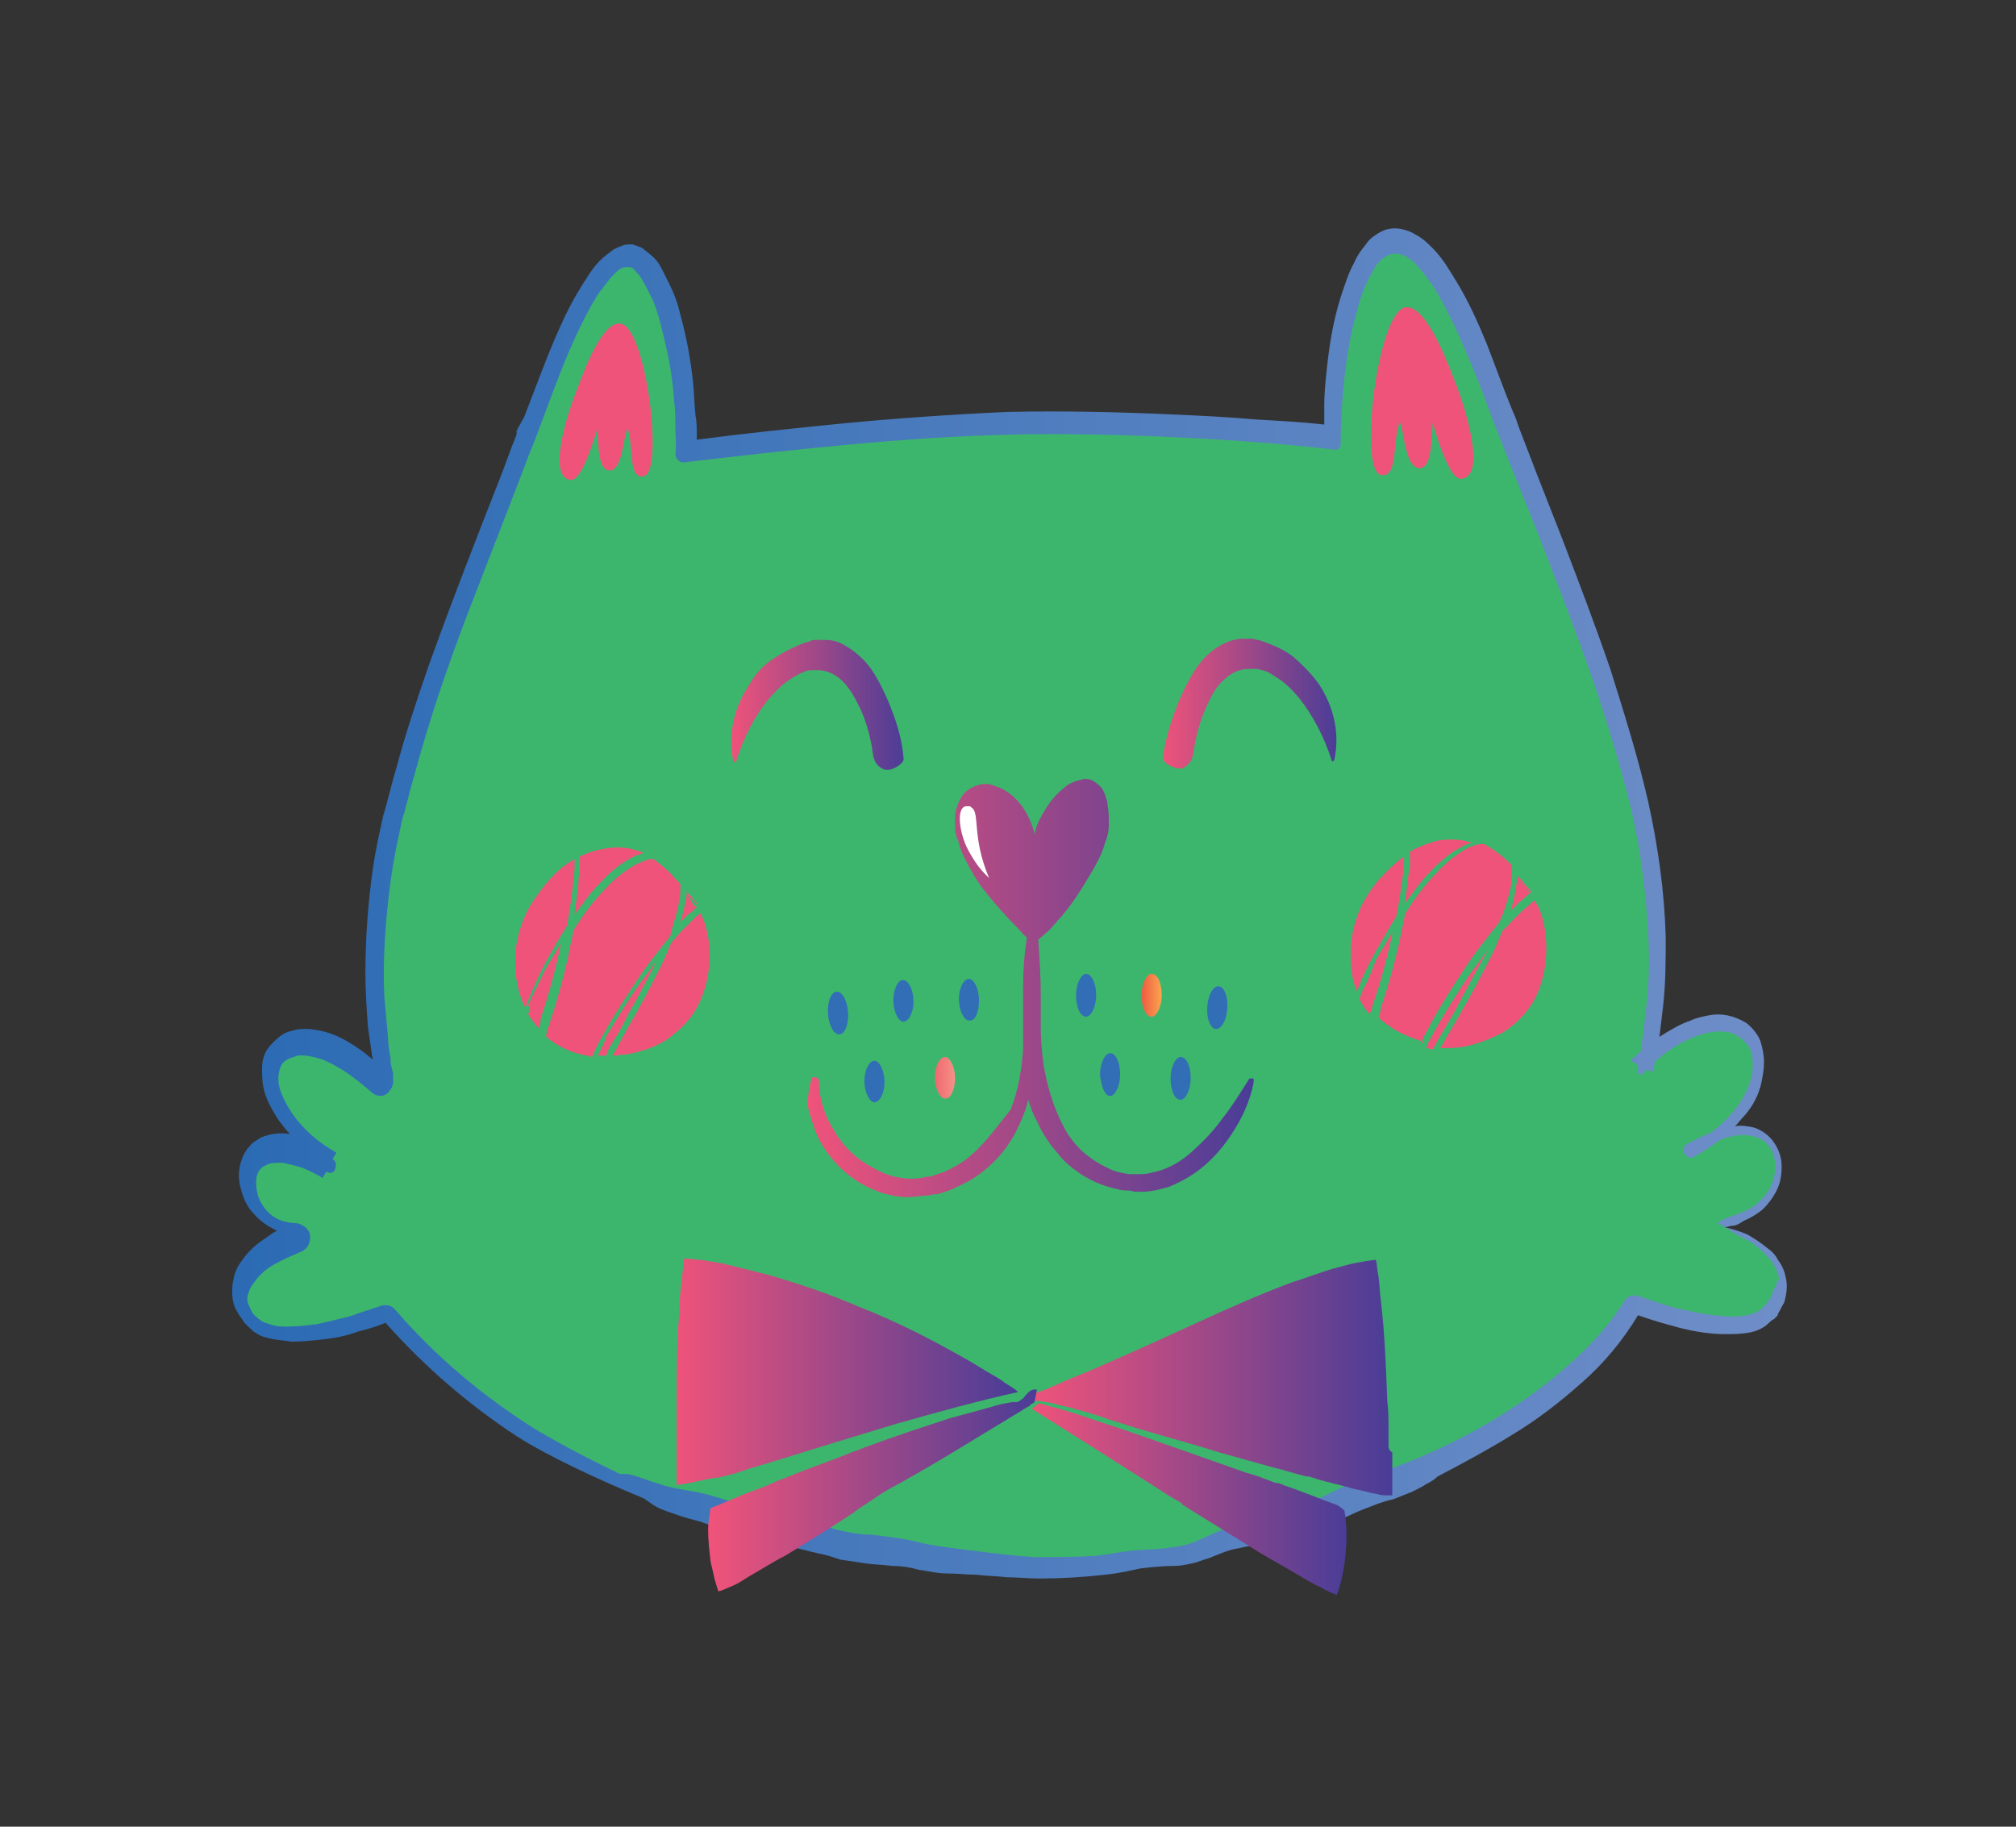 <?xml version="1.0" encoding="utf-8"?>
<!-- Generator: Adobe Illustrator 21.0.0, SVG Export Plug-In . SVG Version: 6.00 Build 0)  -->
<svg version="1.1" id="Layer_1" xmlns="http://www.w3.org/2000/svg" xmlns:xlink="http://www.w3.org/1999/xlink" x="0px" y="0px"
	 viewBox="0 0 160 145" style="enable-background:new 0 0 160 145;" xml:space="preserve">
<rect x="0" y="0" width="160" height="145" fill="#333333" stroke="none"/>
<style type="text/css">
	.st0{fill:#CB5990;}
	.st1{fill:#FFFFFF;}
	.st2{fill:#12B6BF;}
	.st3{fill:url(#SVGID_1_);}
	.st4{fill:#455BA8;}
	.st5{fill:#326EB6;}
	.st6{fill:#DD5968;}
	.st7{fill:#EF537A;}
	.st8{fill:url(#SVGID_2_);}
	.st9{fill:url(#SVGID_3_);}
	.st10{fill:url(#SVGID_4_);}
	.st11{fill:url(#SVGID_5_);}
	.st12{fill:#F16443;}
	.st13{fill:url(#SVGID_6_);}
	.st14{fill:#F68E3F;}
	.st15{fill:url(#SVGID_7_);}
	.st16{fill:url(#SVGID_8_);}
	.st17{fill:url(#SVGID_9_);}
	.st18{fill:url(#SVGID_10_);}
	.st19{fill:url(#SVGID_11_);}
	.st20{fill:url(#SVGID_12_);}
	.st21{fill:url(#SVGID_13_);}
	.st22{fill:url(#SVGID_14_);}
	.st23{fill:url(#SVGID_15_);}
	.st24{fill:url(#SVGID_16_);}
	.st25{fill:url(#SVGID_17_);}
	.st26{fill:#3DB66D;}
	.st27{fill:url(#SVGID_18_);}
	.st28{fill:url(#SVGID_19_);}
	.st29{fill:url(#SVGID_20_);}
	.st30{fill:url(#SVGID_21_);}
	.st31{fill:url(#SVGID_22_);}
	.st32{fill:url(#SVGID_23_);}
	.st33{fill:url(#SVGID_24_);}
	.st34{fill:url(#SVGID_25_);}
	.st35{fill:url(#SVGID_26_);}
	.st36{fill:url(#SVGID_27_);}
	.st37{fill:url(#SVGID_28_);}
	.st38{fill:url(#SVGID_29_);}
	.st39{fill:url(#SVGID_30_);}
	.st40{fill:url(#SVGID_31_);}
	.st41{fill:url(#SVGID_32_);}
	.st42{fill:url(#SVGID_33_);}
	.st43{fill:url(#SVGID_34_);}
	.st44{fill:url(#SVGID_35_);}
	.st45{fill:url(#SVGID_36_);}
	.st46{fill:url(#SVGID_37_);}
	.st47{fill:url(#SVGID_38_);}
	.st48{fill:url(#SVGID_39_);}
	.st49{fill:url(#SVGID_40_);}
	.st50{fill:url(#SVGID_41_);}
	.st51{fill:url(#SVGID_42_);}
	.st52{fill:url(#SVGID_43_);}
	.st53{fill:url(#SVGID_44_);}
	.st54{fill:url(#SVGID_45_);}
	.st55{fill:url(#SVGID_46_);}
	.st56{fill:url(#SVGID_47_);}
	.st57{fill:url(#SVGID_48_);}
	.st58{fill:url(#SVGID_49_);}
	.st59{fill:url(#SVGID_50_);}
	.st60{fill:url(#SVGID_51_);}
	.st61{fill:url(#SVGID_52_);}
	.st62{fill:url(#SVGID_53_);}
	.st63{fill:url(#SVGID_54_);}
	.st64{fill:url(#SVGID_55_);}
	.st65{fill:url(#SVGID_56_);}
	.st66{fill:url(#SVGID_57_);}
	.st67{fill:url(#SVGID_58_);}
	.st68{fill:url(#SVGID_59_);}
	.st69{fill:url(#SVGID_60_);}
	.st70{fill:url(#SVGID_61_);}
	.st71{fill:url(#SVGID_62_);}
	.st72{fill:url(#SVGID_63_);}
	.st73{fill:url(#SVGID_64_);}
	.st74{fill:url(#SVGID_65_);}
	.st75{fill:url(#SVGID_66_);}
	.st76{fill:url(#SVGID_67_);}
	.st77{fill:url(#SVGID_68_);}
	.st78{fill:url(#SVGID_69_);}
	.st79{fill:url(#SVGID_70_);}
	.st80{fill:url(#SVGID_71_);}
	.st81{fill:url(#SVGID_72_);}
	.st82{fill:url(#SVGID_73_);}
	.st83{fill:url(#SVGID_74_);}
	.st84{fill:url(#SVGID_75_);}
	.st85{fill:url(#SVGID_76_);}
	.st86{fill:url(#SVGID_77_);}
	.st87{fill:url(#SVGID_78_);}
	.st88{fill:url(#SVGID_79_);}
	.st89{fill:url(#SVGID_80_);}
	.st90{fill:url(#SVGID_81_);}
	.st91{fill:url(#SVGID_82_);}
	.st92{fill:url(#SVGID_83_);}
	.st93{fill:url(#SVGID_84_);}
	.st94{fill:url(#SVGID_85_);}
	.st95{fill:url(#SVGID_86_);}
	.st96{fill:url(#SVGID_87_);}
	.st97{fill:url(#SVGID_88_);}
	.st98{fill:url(#SVGID_89_);}
	.st99{fill:url(#SVGID_90_);}
	.st100{fill:url(#SVGID_91_);}
	.st101{fill:url(#SVGID_92_);}
	.st102{fill:url(#SVGID_93_);}
	.st103{fill:url(#SVGID_94_);}
	.st104{fill:url(#SVGID_95_);}
	.st105{fill:url(#SVGID_96_);}
	.st106{fill:url(#SVGID_97_);}
	.st107{fill:url(#SVGID_98_);}
	.st108{fill:url(#SVGID_99_);}
	.st109{fill:url(#SVGID_100_);}
	.st110{fill:url(#SVGID_101_);}
	.st111{fill:url(#SVGID_102_);}
	.st112{fill:url(#SVGID_103_);}
	.st113{fill:url(#SVGID_104_);}
	.st114{fill:url(#SVGID_105_);}
	.st115{fill:url(#SVGID_106_);}
	.st116{fill:url(#SVGID_107_);}
	.st117{fill:url(#SVGID_108_);}
	.st118{fill:url(#SVGID_109_);}
	.st119{fill:url(#SVGID_110_);}
	.st120{fill:url(#SVGID_111_);}
	.st121{fill:url(#SVGID_112_);}
	.st122{fill:url(#SVGID_113_);}
	.st123{fill:url(#SVGID_114_);}
	.st124{fill:url(#SVGID_115_);}
	.st125{fill:url(#SVGID_116_);}
	.st126{fill:url(#SVGID_117_);}
	.st127{fill:url(#SVGID_118_);}
	.st128{fill:url(#SVGID_119_);}
	.st129{fill:url(#SVGID_120_);}
	.st130{fill:url(#SVGID_121_);}
	.st131{fill:url(#SVGID_122_);}
	.st132{fill:url(#SVGID_123_);}
	.st133{fill:url(#SVGID_124_);}
	.st134{fill:url(#SVGID_125_);}
	.st135{fill:url(#SVGID_126_);}
	.st136{fill:url(#SVGID_127_);}
	.st137{fill:#184054;}
	.st138{fill:url(#SVGID_128_);}
	.st139{fill:url(#SVGID_129_);}
	.st140{fill:url(#SVGID_130_);}
	.st141{fill:url(#SVGID_131_);}
	.st142{fill:url(#SVGID_132_);}
	.st143{fill:url(#SVGID_133_);}
	.st144{fill:url(#SVGID_134_);}
	.st145{fill:url(#SVGID_135_);}
	.st146{fill:url(#SVGID_136_);}
	.st147{fill:url(#SVGID_137_);}
	.st148{fill:url(#SVGID_138_);}
	.st149{fill:url(#SVGID_139_);}
	.st150{fill:url(#SVGID_140_);}
	.st151{fill:url(#SVGID_141_);}
	.st152{fill:url(#SVGID_142_);}
	.st153{fill:url(#SVGID_143_);}
	.st154{fill:url(#SVGID_144_);}
	.st155{fill:url(#SVGID_145_);}
	.st156{fill:url(#SVGID_146_);}
	.st157{fill:url(#SVGID_147_);}
	.st158{fill:url(#SVGID_148_);}
	.st159{fill:url(#SVGID_149_);}
	.st160{fill:url(#SVGID_150_);}
	.st161{fill:url(#SVGID_151_);}
	.st162{fill:url(#SVGID_152_);}
	.st163{fill:url(#SVGID_153_);}
	.st164{fill:url(#SVGID_154_);}
	.st165{fill:url(#SVGID_155_);}
	.st166{fill:url(#SVGID_156_);}
	.st167{fill:url(#SVGID_157_);}
	.st168{fill:url(#SVGID_158_);}
	.st169{fill:url(#SVGID_159_);}
	.st170{fill:url(#SVGID_160_);}
	.st171{fill:url(#SVGID_161_);}
	.st172{fill:url(#SVGID_162_);}
	.st173{fill:url(#SVGID_163_);}
	.st174{fill:url(#SVGID_164_);}
	.st175{fill:url(#SVGID_165_);}
	.st176{fill:url(#SVGID_166_);}
	.st177{fill:url(#SVGID_167_);}
	.st178{fill:url(#SVGID_168_);}
	.st179{fill:url(#SVGID_169_);}
	.st180{fill:url(#SVGID_170_);}
	.st181{fill:url(#SVGID_171_);}
	.st182{fill:url(#SVGID_172_);}
	.st183{fill:url(#SVGID_173_);}
	.st184{fill:url(#SVGID_174_);}
	.st185{fill:url(#SVGID_175_);}
	.st186{fill:url(#SVGID_176_);}
	.st187{fill:url(#SVGID_177_);}
	.st188{fill:url(#SVGID_178_);}
	.st189{fill:url(#SVGID_179_);}
	.st190{fill:url(#SVGID_180_);}
	.st191{fill:url(#SVGID_181_);}
	.st192{fill:url(#SVGID_182_);}
	.st193{fill:url(#SVGID_183_);}
	.st194{fill:url(#SVGID_184_);}
	.st195{fill:url(#SVGID_185_);}
	.st196{fill:url(#SVGID_186_);}
	.st197{fill:url(#SVGID_187_);}
	.st198{fill:url(#SVGID_188_);}
	.st199{fill:url(#SVGID_189_);}
	.st200{fill:url(#SVGID_190_);}
	.st201{fill:url(#SVGID_191_);}
	.st202{fill:url(#SVGID_192_);}
	.st203{fill:url(#SVGID_193_);}
	.st204{fill:url(#SVGID_194_);}
	.st205{fill:url(#SVGID_195_);}
	.st206{fill:url(#SVGID_196_);}
	.st207{fill:url(#SVGID_197_);}
	.st208{fill:url(#SVGID_198_);}
	.st209{fill:url(#SVGID_199_);}
	.st210{fill:url(#SVGID_200_);}
	.st211{fill:url(#SVGID_201_);}
	.st212{fill:url(#SVGID_202_);}
	.st213{fill:url(#SVGID_203_);}
	.st214{fill:url(#SVGID_204_);}
	.st215{fill:url(#SVGID_205_);}
	.st216{fill:url(#SVGID_206_);}
	.st217{fill:url(#SVGID_207_);}
	.st218{fill:url(#SVGID_208_);}
	.st219{fill:#969697;}
	.st220{fill:url(#SVGID_209_);}
	.st221{fill:url(#SVGID_210_);}
	.st222{fill:url(#SVGID_211_);}
	.st223{fill:url(#SVGID_212_);}
	.st224{fill:url(#SVGID_213_);}
	.st225{fill:url(#SVGID_214_);}
	.st226{fill:url(#SVGID_215_);}
	.st227{fill:url(#SVGID_216_);}
	.st228{fill:url(#SVGID_217_);}
	.st229{fill:url(#SVGID_218_);}
	.st230{fill:url(#SVGID_219_);}
	.st231{fill:url(#SVGID_220_);}
	.st232{fill:url(#SVGID_221_);}
	.st233{fill:url(#SVGID_222_);}
	.st234{fill:url(#SVGID_223_);}
	.st235{fill:url(#SVGID_224_);}
	.st236{fill:url(#SVGID_225_);}
	.st237{fill:url(#SVGID_226_);}
	.st238{fill:url(#SVGID_227_);}
	.st239{fill:url(#SVGID_228_);}
	.st240{fill:url(#SVGID_229_);}
	.st241{fill:url(#SVGID_230_);}
	.st242{fill:url(#SVGID_231_);}
	.st243{fill:url(#SVGID_232_);}
	.st244{fill:url(#SVGID_233_);}
	.st245{fill:url(#SVGID_234_);}
	.st246{fill:url(#SVGID_235_);}
	.st247{fill:url(#SVGID_236_);}
	.st248{fill:url(#SVGID_237_);}
	.st249{fill:url(#SVGID_238_);}
	.st250{fill:url(#SVGID_239_);}
	.st251{fill:url(#SVGID_240_);}
	.st252{fill:url(#SVGID_241_);}
	.st253{fill:url(#SVGID_242_);}
	.st254{fill:url(#SVGID_243_);}
	.st255{fill:url(#SVGID_244_);}
	.st256{fill:url(#SVGID_245_);}
	.st257{fill:url(#SVGID_246_);}
	.st258{fill:url(#SVGID_247_);}
	.st259{fill:url(#SVGID_248_);}
	.st260{fill:url(#SVGID_249_);}
	.st261{fill:url(#SVGID_250_);}
	.st262{fill:url(#SVGID_251_);}
	.st263{fill:url(#SVGID_252_);}
	.st264{fill:url(#SVGID_253_);}
	.st265{fill:url(#SVGID_254_);}
	.st266{fill:url(#SVGID_255_);}
	.st267{fill:url(#SVGID_256_);}
	.st268{fill:url(#SVGID_257_);}
	.st269{fill:url(#SVGID_258_);}
	.st270{fill:url(#SVGID_259_);}
	.st271{fill:url(#SVGID_260_);}
	.st272{fill:url(#SVGID_261_);}
	.st273{fill:url(#SVGID_262_);}
	.st274{fill:url(#SVGID_263_);}
	.st275{fill:url(#SVGID_264_);}
	.st276{fill:url(#SVGID_265_);}
	.st277{fill:url(#SVGID_266_);}
	.st278{fill:url(#SVGID_267_);}
	.st279{fill:#F69474;}
	.st280{fill:#F27350;}
	.st281{fill:url(#SVGID_268_);}
	.st282{fill:url(#SVGID_269_);}
	.st283{fill:url(#SVGID_270_);}
	.st284{fill:url(#SVGID_271_);}
	.st285{fill:url(#SVGID_272_);}
	.st286{fill:url(#SVGID_273_);}
	.st287{fill:url(#SVGID_274_);}
	.st288{fill:url(#SVGID_275_);}
	.st289{fill:url(#SVGID_276_);}
	.st290{fill:url(#SVGID_277_);}
	.st291{fill:url(#SVGID_278_);}
	.st292{fill:url(#SVGID_279_);}
	.st293{fill:url(#SVGID_280_);}
	.st294{fill:url(#SVGID_281_);}
	.st295{fill:url(#SVGID_282_);}
	.st296{fill:url(#SVGID_283_);}
	.st297{fill:url(#SVGID_284_);}
	.st298{fill:url(#SVGID_285_);}
	.st299{fill:url(#SVGID_286_);}
	.st300{fill:url(#SVGID_287_);}
	.st301{fill:url(#SVGID_288_);}
	.st302{fill:url(#SVGID_289_);}
	.st303{fill:url(#SVGID_290_);}
	.st304{fill:url(#SVGID_291_);}
	.st305{fill:url(#SVGID_292_);}
	.st306{fill:url(#SVGID_293_);}
</style>
<g>
	<linearGradient id="SVGID_1_" gradientUnits="userSpaceOnUse" x1="18.206" y1="71.983" x2="141.794" y2="71.983">
		<stop  offset="0" style="stop-color:#2B6BB4"/>
		<stop  offset="1" style="stop-color:#6F8EC8"/>
	</linearGradient>
	<path class="st3" d="M141.7,101.3c-0.1-0.5-0.3-0.9-0.6-1.3c-0.2-0.4-0.5-0.7-0.8-0.9c-0.6-0.5-1.1-0.8-1.6-1.1c0,0,0,0,0,0
		c-0.7-0.3-1.4-0.5-1.9-0.6c0.1,0,0.2,0,0.2,0c0.1,0,0.3-0.1,0.5-0.1c0.3,0,0.6-0.2,0.9-0.4c0.5-0.2,1-0.5,1.5-0.9
		c0.4-0.4,0.8-0.9,1.1-1.5c0.3-0.6,0.4-1.2,0.4-1.9c0-0.7-0.2-1.3-0.6-1.9c-0.4-0.6-1-1-1.6-1.2c-0.5-0.1-1-0.2-1.5-0.1
		c0.3-0.3,0.5-0.6,0.8-0.9c0.6-0.7,1.1-1.6,1.3-2.6c0.1-0.5,0.2-1,0.2-1.6c0-0.5-0.1-1.1-0.3-1.7c-0.2-0.5-0.6-1-1.1-1.4
		c-0.5-0.3-1-0.5-1.5-0.6c-0.5-0.1-1-0.1-1.5,0c-0.5,0.1-1,0.2-1.4,0.4c-0.9,0.3-1.7,0.8-2.5,1.3c0,0,0,0,0,0
		c0.1-0.8,0.2-1.7,0.3-2.5c0.2-1.8,0.2-3.6,0.2-5.4c-0.1-3.6-0.6-7.2-1.4-10.8c-0.8-3.5-1.9-7-3-10.5c-1.2-3.5-2.5-6.9-3.8-10.3
		l-2-5.1l-1-2.6l-0.5-1.3l-0.2-0.6l-0.3-0.7c-0.7-1.7-1.3-3.4-2-5.2c-0.7-1.7-1.5-3.5-2.5-5.1c-0.5-0.8-1-1.7-1.8-2.5
		c-0.4-0.4-0.8-0.8-1.4-1.1c-0.3-0.2-0.6-0.3-1-0.4c-0.4-0.1-0.8-0.1-1.2,0c-0.4,0.1-0.7,0.3-1,0.5c-0.3,0.2-0.5,0.4-0.7,0.7
		c-0.4,0.5-0.7,0.9-0.9,1.4c-0.5,0.9-0.8,1.9-1.1,2.8c-0.6,1.9-0.9,3.8-1.1,5.7c-0.1,1-0.2,1.9-0.2,2.9c0,0.5,0,1,0,1.4v0.1
		c-1.8-0.2-3.6-0.3-5.4-0.4c-2.2-0.2-4.4-0.3-6.6-0.4c-4.4-0.2-8.8-0.3-13.2-0.2c-4.4,0.2-8.7,0.5-12.9,0.9c-4,0.4-7.9,0.8-11.7,1.3
		c0-0.2,0-0.3,0-0.5c0-0.5,0-0.9-0.1-1.4c-0.1-0.9-0.1-1.8-0.2-2.7c-0.2-1.8-0.5-3.5-1-5.3c-0.2-0.9-0.5-1.7-0.9-2.5
		c-0.2-0.4-0.4-0.8-0.6-1.2c-0.2-0.4-0.5-0.8-0.9-1.1c-0.2-0.2-0.4-0.3-0.6-0.5c-0.2-0.1-0.5-0.2-0.8-0.3c-0.3,0-0.6,0-0.8,0.1
		c-0.3,0.1-0.5,0.2-0.7,0.3c-0.4,0.3-0.8,0.6-1.1,0.9c-0.3,0.3-0.6,0.7-0.8,1c-0.8,1.2-1.5,2.4-2.1,3.7c-0.6,1.3-1.1,2.5-1.6,3.8
		c-0.5,1.3-1,2.6-1.5,3.9L41.1,34l-0.1,0.2L41,34.4l0,0.1l-0.4,1l-0.7,1.9c-2,5.1-4,10.2-5.9,15.5c-0.9,2.6-1.8,5.3-2.5,7.9
		c-0.4,1.3-0.7,2.7-1.1,4c-0.3,1.4-0.6,2.7-0.8,4.1c-0.4,2.8-0.6,5.6-0.6,8.4c0,1.4,0.1,2.8,0.2,4.2c0.1,0.7,0.2,1.4,0.3,2.1
		c0,0.2,0.1,0.4,0.1,0.5c-0.3-0.2-0.6-0.5-0.9-0.7c-0.7-0.5-1.5-1-2.3-1.3c-0.8-0.3-1.8-0.5-2.7-0.4c-0.5,0.1-1,0.2-1.4,0.5
		c-0.4,0.3-0.8,0.7-1.1,1.1c-0.3,0.5-0.4,1-0.4,1.5c0,0.5,0,1,0.1,1.5c0.2,1,0.7,1.8,1.2,2.6c0.3,0.4,0.6,0.8,0.9,1.1
		c0,0-0.1,0-0.1,0c-0.7-0.1-1.5,0-2.2,0.3c-0.3,0.2-0.7,0.4-0.9,0.7c-0.3,0.3-0.5,0.7-0.6,1c-0.3,0.8-0.3,1.6-0.1,2.3
		c0.2,0.8,0.5,1.5,1,2c0.5,0.6,1.1,1,1.7,1.3c0.1,0,0.1,0.1,0.2,0.1c-0.3,0.1-0.5,0.3-0.8,0.5c-0.8,0.5-1.5,1.1-2.1,2
		c-0.3,0.4-0.5,0.9-0.6,1.5c-0.1,0.5-0.1,1.1,0,1.6c0.1,0.5,0.4,1,0.7,1.4c0.1,0.1,0.1,0.2,0.2,0.3c0.1,0.1,0.2,0.2,0.3,0.3
		c0.2,0.2,0.4,0.4,0.6,0.5c0.4,0.3,0.9,0.4,1.4,0.5c0.5,0.1,0.9,0.1,1.4,0.2c0.9,0,1.8-0.1,2.7-0.2c0.9-0.1,1.8-0.3,2.6-0.6
		c0.8-0.2,1.5-0.4,2.2-0.7c3.1,3.5,6.6,6.5,10.4,9c2.5,1.6,6.6,3.5,10,4.9c0.1,0,0.1,0.1,0.2,0.1c0.4,0.3,0.8,0.6,1.3,0.8
		c0.5,0.2,1.1,0.4,1.7,0.6c0.6,0.2,1.2,0.3,1.7,0.5c0.6,0.2,1.3,0.4,2,0.7c0.3,0.1,0.8,0.2,1.5,0.4c0.6,0.2,1.4,0.3,2.4,0.6
		c0.5,0.1,1,0.2,1.5,0.3c0.3,0.1,0.5,0.1,0.8,0.2c0.3,0.1,0.5,0.1,0.8,0.2c0.6,0.1,1.2,0.3,1.8,0.5c0.7,0.1,1.4,0.2,2,0.3
		c0.7,0.1,1.4,0.1,2.1,0.2c0.7,0,1.4,0.1,2.1,0.3c0.7,0.1,1.5,0.3,2.3,0.3c0.8,0,1.6,0.1,2.3,0.1c0.8,0.1,1.6,0.1,2.4,0.2
		c0.8,0,1.7,0.1,2.6,0.1c1.7,0,3.4-0.1,5.2-0.3c1-0.1,1.9-0.3,2.8-0.5c0.9-0.1,1.8-0.2,2.7-0.2c0.5,0,0.9-0.1,1.4-0.2
		c0.5-0.1,0.9-0.3,1.3-0.4c0.8-0.3,1.6-0.7,2.4-0.8c0.8-0.2,1.6-0.3,2.5-0.4c0.8-0.2,1.6-0.5,2.4-0.7c0.7-0.3,1.4-0.6,2.1-0.8
		c0.7-0.3,1.4-0.5,2-0.8c0.6-0.3,1.2-0.5,1.7-0.7c0.5-0.2,1.1-0.4,1.6-0.5c0.5-0.2,1-0.4,1.5-0.6c0.4-0.2,0.8-0.4,1.1-0.6
		c0.4-0.2,0.7-0.4,0.9-0.6c2.1-1.1,4.3-2.3,5.9-3.3c2-1.2,3.8-2.6,5.6-4.2c1.7-1.5,3.2-3.3,4.4-5.3c1.1,0.4,2.2,0.7,3.3,1
		c1.2,0.3,2.4,0.5,3.6,0.5c0.6,0,1.2,0,1.8-0.1c0.6-0.1,1.2-0.3,1.7-0.8c0.1-0.1,0.2-0.2,0.4-0.3c0.1-0.1,0.1-0.1,0.2-0.2
		c0.1-0.1,0.1-0.1,0.1-0.2c0.2-0.3,0.3-0.6,0.5-0.9C141.8,102.7,141.9,102,141.7,101.3z"/>
	<path class="st26" d="M140.4,103.2c-0.1,0.1-0.2,0.2-0.2,0.3l-0.1,0.1l-0.1,0.1c0,0-0.1,0.1-0.1,0.1c-0.2,0.2-0.4,0.3-0.6,0.4
		c-0.5,0.2-1.1,0.3-1.7,0.3c-1.2,0-2.5-0.2-3.8-0.5c-0.6-0.1-1.3-0.3-1.9-0.5c-0.3-0.1-0.6-0.2-0.9-0.3c-0.3-0.1-0.6-0.2-0.9-0.3
		c-0.5-0.2-1,0-1.2,0.4l0,0c-1,1.6-2.3,3.1-3.7,4.4c-1.4,1.3-2.9,2.5-4.5,3.6c-2.9,2-6,3.6-9.3,4.9c-0.1,0-0.2,0.1-0.3,0.1
		c-0.4,0.2-0.8,0.3-1.4,0.5c-0.1,0-0.1,0-0.2,0.1c-0.4,0-0.8,0.1-0.9,0.1c-0.6,0-0.8,0.2-0.8,0.5c-0.6,0.2-1.1,0.5-1.6,0.7
		c-0.6,0.3-1.2,0.6-1.9,0.9c-0.7,0.3-1.4,0.6-2.1,0.9c-0.7,0.3-1.4,0.6-2.2,0.8c-0.8,0.2-1.6,0.3-2.5,0.5c-0.9,0.2-1.7,0.7-2.5,1
		c-0.4,0.2-0.8,0.3-1.2,0.4c-0.4,0.1-0.8,0.1-1.3,0.2c-0.9,0.1-1.8,0.1-2.8,0.2c-0.9,0.1-1.8,0.3-2.7,0.4c-1.7,0.1-3.3,0.1-4.9,0.1
		c-1.6-0.1-3.2-0.3-4.8-0.5c-0.8-0.1-1.6-0.2-2.3-0.3c-0.7-0.1-1.4-0.2-2.2-0.4c-0.7-0.2-1.5-0.3-2.2-0.4c-0.7-0.1-1.4-0.2-2-0.2
		c-0.3,0-0.6-0.1-0.9-0.1c-0.3-0.1-0.6-0.1-0.9-0.2c-0.6-0.1-1.1-0.3-1.7-0.5c-0.3-0.1-0.6-0.2-0.8-0.2c-0.1,0-0.3-0.1-0.4-0.1
		l-0.4-0.1c-0.5-0.1-1-0.2-1.4-0.3c-0.9-0.2-1.6-0.4-2.3-0.6c-0.6-0.2-1.1-0.3-1.4-0.4c-0.7-0.2-1.3-0.4-2-0.6
		c-0.7-0.2-1.3-0.3-1.9-0.4c-0.6-0.1-1.1-0.2-1.5-0.3c-0.4-0.1-0.9-0.3-1.3-0.4c-0.8-0.3-1.4-0.5-1.9-0.6c-0.3,0-0.5,0-0.6,0
		c-2.3-1.1-4.6-2.3-6.8-3.6c-4.1-2.6-7.8-5.7-11-9.4c-0.3-0.4-0.8-0.5-1.3-0.3c-0.2,0.1-0.4,0.1-0.6,0.2c-0.2,0.1-0.4,0.1-0.6,0.2
		c-0.4,0.1-0.8,0.3-1.2,0.4c-0.8,0.2-1.6,0.4-2.5,0.6c-0.8,0.1-1.6,0.2-2.4,0.2c-0.4,0-0.8,0-1.1-0.1c-0.3-0.1-0.7-0.2-0.9-0.3
		c-0.1-0.1-0.2-0.2-0.3-0.2c0,0,0-0.1-0.1-0.1c0,0,0-0.1-0.1-0.1c-0.1-0.1-0.1-0.1-0.2-0.2c-0.2-0.3-0.3-0.6-0.4-0.8
		c-0.1-0.3-0.1-0.5,0-0.8c0.1-0.3,0.2-0.6,0.4-0.8c0.4-0.6,0.9-1.1,1.6-1.5c0.7-0.4,1.4-0.7,2.1-1l0,0c0.6-0.2,0.9-0.8,0.8-1.4
		c-0.1-0.5-0.6-0.8-1-0.9c-0.5,0-1-0.1-1.5-0.3c-0.4-0.2-0.8-0.5-1.1-0.9c-0.3-0.4-0.5-0.8-0.6-1.3c-0.1-0.5-0.1-1,0-1.3
		c0.1-0.4,0.4-0.7,0.7-0.8c0.3-0.2,0.8-0.2,1.3-0.2c0.5,0.1,1,0.2,1.6,0.4c0.5,0.2,1.1,0.5,1.6,0.8l0.3-0.5c0,0,0,0,0,0
		c0.3,0.2,0.6,0.1,0.7-0.2c0.1-0.3,0.1-0.6-0.2-0.8c0,0,0,0,0,0l0.3-0.5c-1.4-0.8-2.6-1.8-3.5-3.1c-0.4-0.6-0.8-1.3-1-2
		c-0.2-0.7-0.1-1.3,0.1-1.8c0.1-0.2,0.3-0.4,0.5-0.5c0.2-0.1,0.5-0.2,0.8-0.3c0.6-0.1,1.3,0.1,2,0.3c0.7,0.3,1.4,0.7,2,1.1
		c0.7,0.5,1.3,1,1.9,1.5c0.4,0.4,1.1,0.4,1.4-0.1c0.2-0.2,0.3-0.5,0.3-0.7v0c0,0,0-0.1,0-0.1l0-0.1l0-0.1l0-0.1l0-0.1l0-0.2
		l-0.1-0.4c-0.1-0.3-0.1-0.5-0.1-0.8c-0.1-0.5-0.2-1.1-0.2-1.6c-0.1-1.1-0.2-2.2-0.3-3.3c-0.1-2.2,0-4.4,0.2-6.5
		c0.2-2.2,0.5-4.3,1-6.5c0.1-0.5,0.2-1.1,0.4-1.6c0.1-0.5,0.3-1.1,0.4-1.6c0.3-1.1,0.6-2.1,0.9-3.2c1.2-4.2,2.7-8.4,4.3-12.5
		l2.4-6.2l1.2-3.1l0.6-1.6l0.6-1.5c0.5-1.3,1-2.7,1.5-4c0.5-1.3,1-2.6,1.6-3.9c0.6-1.3,1.2-2.5,1.9-3.6c0.4-0.5,0.8-1.1,1.2-1.5
		c0.2-0.2,0.4-0.4,0.6-0.5c0.2-0.1,0.4-0.1,0.6-0.1c0.2,0,0.4,0.1,0.5,0.3c0.2,0.2,0.4,0.4,0.5,0.6c0.3,0.5,0.6,1.1,0.9,1.7
		c0.5,1.2,0.8,2.6,1.1,3.9c0.3,1.3,0.5,2.7,0.6,4.1c0.1,0.7,0.1,1.4,0.1,2.1c0,0.7,0.1,1.4,0,2.1v0c0,0.4,0.3,0.7,0.6,0.7
		c0,0,0.1,0,0.1,0c4.3-0.5,8.6-1,13-1.4c4.3-0.4,8.6-0.7,12.9-0.8c4.3-0.1,8.6,0,12.9,0.2c4.3,0.2,8.6,0.5,12.9,1
		c0.2,0,0.3-0.1,0.4-0.3c0,0,0,0,0,0c0-1.8,0.1-3.6,0.3-5.4c0.2-1.8,0.5-3.6,1-5.3c0.2-0.9,0.5-1.7,0.9-2.5c0.2-0.4,0.4-0.8,0.6-1.1
		c0.2-0.3,0.5-0.6,0.9-0.8c0.3-0.2,0.7-0.2,1.1-0.1c0.4,0.1,0.7,0.4,1,0.6c0.6,0.6,1.1,1.3,1.6,2c0.9,1.5,1.7,3.1,2.4,4.8
		c0.7,1.6,1.4,3.3,2,5l0.5,1.3l0.5,1.3l1,2.5l2,5c1.3,3.4,2.6,6.7,3.8,10.1c1.2,3.4,2.3,6.9,3.2,10.4c0.9,3.5,1.4,7.1,1.6,10.8
		c0.1,1.8,0.1,3.7-0.1,5.5c-0.1,0.9-0.2,1.8-0.3,2.7c-0.1,0.4-0.1,0.9-0.2,1.3c-0.3,0.2-0.5,0.4-0.8,0.7l0.6,0.3l0,0.2l0,0.2l0,0.1
		l0,0c0,0,0,0,0,0.1c0,0.1,0.1,0.2,0.2,0.2c0.1,0,0.1,0,0.1,0l0,0c0.1-0.1,0.3-0.3,0.4-0.4l0.5,0.2c0,0.1,0,0.1,0,0.1l0-0.1l0-0.2
		l0.1-0.3c0-0.1,0-0.2,0.1-0.4c0.3-0.2,0.6-0.5,0.9-0.7c0.7-0.5,1.4-0.9,2.2-1.2c0.8-0.3,1.6-0.5,2.4-0.4c0.4,0,0.8,0.2,1.1,0.4
		c0.3,0.2,0.6,0.5,0.8,0.8c0.2,0.3,0.3,0.8,0.3,1.2c0,0.4,0,0.8-0.1,1.2c-0.2,0.8-0.6,1.6-1.1,2.3c-0.6,0.8-1.3,1.5-2.1,2.1
		c-0.1,0-0.2,0.1-0.2,0.1c-0.6,0.2-1.1,0.5-1.7,0.8c-0.3,0.2-0.4,0.5-0.2,0.8c0.2,0.3,0.5,0.4,0.8,0.2l0,0c0.7-0.4,1.3-0.8,2-1.3
		c0.2-0.1,0.3-0.1,0.5-0.2c0.4-0.1,0.9-0.2,1.4-0.2c0.4,0,0.9,0.1,1.3,0.3c0.4,0.2,0.7,0.5,0.9,0.9c0.2,0.4,0.3,0.9,0.3,1.3
		c0,0.9-0.4,1.9-1,2.5c-0.6,0.7-1.3,1-1.8,1.2c-0.5,0.2-0.9,0.3-1.1,0.4c-0.2,0.1-0.9,0.4-0.6,0.5c0,0,0.1,0,0.2,0
		c0.1,0.1,0.2,0.2,0.3,0.2c0.1,0.1,0.3,0.2,0.6,0.4c0.3,0.2,0.7,0.4,1.3,0.7c0.5,0.3,1.1,0.8,1.7,1.5c0.4,0.5,0.6,1,0.7,1.5
		C140.8,102.2,140.7,102.7,140.4,103.2z"/>
	<path class="st5" d="M69.4,84.2c-0.4,0-0.8,0.7-0.8,1.6c0,0.9,0.4,1.7,0.8,1.7c0.4,0,0.8-0.7,0.8-1.6C70.2,85,69.8,84.2,69.4,84.2z
		"/>
	
		<ellipse transform="matrix(0.998 -6.510675e-02 6.510675e-02 0.998 -5.093 4.502)" class="st5" cx="66.5" cy="80.4" rx="0.8" ry="1.7"/>
	<path class="st5" d="M70.9,79.4c0,0.9,0.4,1.7,0.8,1.7c0.4,0,0.8-0.7,0.8-1.6c0-0.9-0.4-1.7-0.8-1.7C71.3,77.7,70.9,78.5,70.9,79.4
		z"/>
	<path class="st5" d="M77.7,79.4c0-0.9-0.4-1.7-0.8-1.7c-0.4,0-0.8,0.7-0.8,1.6c0,0.9,0.4,1.7,0.8,1.7
		C77.4,81.1,77.7,80.3,77.7,79.4z"/>
	<linearGradient id="SVGID_2_" gradientUnits="userSpaceOnUse" x1="74.187" y1="85.584" x2="75.754" y2="85.584">
		<stop  offset="0" style="stop-color:#F16870"/>
		<stop  offset="1" style="stop-color:#F49086"/>
	</linearGradient>
	<path class="st8" d="M75.8,85.6c0-0.9-0.4-1.7-0.8-1.7c-0.4,0-0.8,0.7-0.8,1.6c0,0.9,0.4,1.7,0.8,1.7
		C75.4,87.3,75.8,86.5,75.8,85.6z"/>
	<path class="st5" d="M94.5,85.6c0-0.9-0.3-1.7-0.8-1.7c-0.4,0-0.8,0.8-0.8,1.7c0,0.9,0.3,1.7,0.8,1.7
		C94.1,87.3,94.5,86.5,94.5,85.6z"/>
	
		<ellipse transform="matrix(6.351575e-02 -0.998 0.998 6.351575e-02 10.634 171.31)" class="st5" cx="96.6" cy="80" rx="1.7" ry="0.8"/>
	<linearGradient id="SVGID_3_" gradientUnits="userSpaceOnUse" x1="90.617" y1="78.986" x2="92.184" y2="78.986">
		<stop  offset="0" style="stop-color:#F05B42"/>
		<stop  offset="1" style="stop-color:#F9A54F"/>
	</linearGradient>
	<path class="st9" d="M92.2,79c0-0.9-0.3-1.7-0.8-1.7c-0.4,0-0.8,0.8-0.8,1.7c0,0.9,0.3,1.7,0.8,1.7C91.8,80.7,92.2,79.9,92.2,79z"
		/>
	<path class="st5" d="M86.2,77.3c-0.4,0-0.8,0.8-0.8,1.7c0,0.9,0.3,1.7,0.8,1.7c0.4,0,0.8-0.8,0.8-1.7C87,78,86.6,77.3,86.2,77.3z"
		/>
	<path class="st5" d="M88.1,87c0.4,0,0.8-0.8,0.8-1.7c0-0.9-0.3-1.7-0.8-1.7c-0.4,0-0.8,0.8-0.8,1.7C87.4,86.3,87.7,87,88.1,87z"/>
	<path class="st7" d="M115.4,30.1c-0.8-2.1-2.4-6-3.9-5.7c-2.2,0.5-3.7,13-1.9,13.3c1.4,0.3,0.9-2.9,1.5-4.2
		c0.3,0.6,0.4,3.2,1.3,3.6c1.3,0.5,1.2-2.4,1.3-3.5c0-0.2,1.2,4.6,2.3,4.4C118,37.8,116.3,32.3,115.4,30.1z"/>
	<path class="st7" d="M49.3,25.7c-1.4-0.3-2.8,3.3-3.5,5.2c-0.8,2-2.4,7-0.5,7.2c1,0.1,2.1-4.2,2.1-4c0.1,1,0,3.6,1.2,3.2
		c0.8-0.3,0.9-2.7,1.2-3.3c0.5,1.2,0,4.1,1.3,3.8C52.7,37.5,51.3,26.1,49.3,25.7z"/>
	<linearGradient id="SVGID_4_" gradientUnits="userSpaceOnUse" x1="58.01" y1="55.888" x2="71.869" y2="55.888">
		<stop  offset="0" style="stop-color:#EF537A"/>
		<stop  offset="1" style="stop-color:#4A3D97"/>
	</linearGradient>
	<path class="st10" d="M70.9,56.7c-0.4-1.1-0.9-2.2-1.5-3.2c-0.6-1-1.5-1.8-2.4-2.3c-0.5-0.3-1-0.4-1.5-0.4c-0.3,0-0.5,0-0.8,0
		c-0.1,0-0.3,0-0.4,0.1c-0.1,0-0.2,0.1-0.4,0.1c-0.8,0.3-1.6,0.7-2.4,1.2c-0.8,0.5-1.5,1.2-2,2.1c-1.1,1.6-1.8,3.8-1.3,6.1
		c0,0.1,0.2,0.1,0.2,0.1c0.6-1.9,1.5-3.7,2.6-5c0.6-0.7,1.2-1.3,1.9-1.7c0.3-0.2,0.7-0.4,1-0.5c0.2-0.1,0.4-0.1,0.5-0.1l0.1,0l0.1,0
		c0.1,0,0.2,0,0.3,0c0.7,0,1.4,0.3,2,0.9c0.6,0.6,1,1.4,1.4,2.2c0.4,0.9,0.7,1.9,0.9,3c0.1,0.7,0.1,1.3,0.8,1.7
		c0.3,0.2,0.8,0.1,1.1-0.1c0.4-0.2,0.7-0.5,0.6-0.8C71.6,58.9,71.3,57.8,70.9,56.7z"/>
	<linearGradient id="SVGID_5_" gradientUnits="userSpaceOnUse" x1="92.26" y1="55.888" x2="106.119" y2="55.888">
		<stop  offset="0" style="stop-color:#EF537A"/>
		<stop  offset="1" style="stop-color:#4A3D97"/>
	</linearGradient>
	<path class="st11" d="M99.6,53.1l0.1,0c0.2,0,0.4,0.1,0.5,0.1c0.4,0.1,0.7,0.3,1,0.5c0.7,0.4,1.3,1,1.9,1.7c1.1,1.4,2,3.1,2.6,5
		c0,0.1,0.2,0,0.2-0.1c0.5-2.3-0.2-4.5-1.3-6.1c-0.6-0.8-1.3-1.5-2-2.1c-0.8-0.6-1.6-0.9-2.4-1.2c-0.1,0-0.2-0.1-0.4-0.1
		c-0.1,0-0.3-0.1-0.4-0.1c-0.3,0-0.5,0-0.8,0c-0.5,0-1.1,0.2-1.5,0.4c-1,0.5-1.8,1.3-2.4,2.3c-0.6,1-1.1,2.1-1.5,3.2
		s-0.7,2.2-0.9,3.4c-0.1,0.3,0.2,0.6,0.6,0.8c0.4,0.2,0.9,0.3,1.1,0.1c0.7-0.4,0.7-1.1,0.8-1.7c0.2-1.1,0.5-2.1,0.9-3
		c0.4-0.9,0.8-1.7,1.4-2.2c0.6-0.6,1.3-0.9,2-0.9c0.1,0,0.2,0,0.3,0L99.6,53.1z"/>
	<g>
		<path class="st7" d="M53.9,71.5c0.1-0.3,0.1-0.7,0.1-1c0,0,0,0,0,0c0-0.1,0-0.2,0-0.3c-0.2-0.3-0.5-0.5-0.7-0.8
			c-0.4-0.4-0.9-0.8-1.4-1.2c-0.1,0-0.2,0-0.3,0c-0.1,0-0.3,0.1-0.4,0.1c-0.2,0.1-0.5,0.2-0.7,0.3c-0.9,0.5-1.8,1.2-2.5,2
			c-0.9,0.9-1.7,2-2.4,3.1c0,0.1-0.1,0.1-0.1,0.2c-0.1,0.7-0.3,1.3-0.4,2c-0.4,1.8-0.9,3.6-1.5,5.4c0,0.1-0.1,0.2-0.1,0.3
			c-0.1,0.1-0.1,0.3-0.1,0.4c0,0.1-0.1,0.2-0.1,0.2c0.1,0.1,0.2,0.2,0.3,0.3c0.9,0.7,1.9,1.1,3,1.3c0.1,0,0.3,0.1,0.4,0.1
			c0-0.1,0.1-0.2,0.1-0.3c0.1-0.1,0.1-0.2,0.2-0.4c0.2-0.4,0.4-0.8,0.7-1.3c0.9-1.6,1.9-3.1,2.9-4.6c0.7-1,1.5-2,2.3-3
			C53.4,73.3,53.8,72.4,53.9,71.5z"/>
		<path class="st7" d="M55,72.3c0.1-0.1,0.1-0.1,0.2-0.2c0,0,0.1-0.1,0.1-0.1c-0.1-0.1-0.2-0.1-0.2-0.1l0,0
			c-0.1-0.1-0.3-0.5-0.6-0.9c-0.1,0.8-0.3,1.5-0.5,2.2c0.2-0.2,0.4-0.4,0.6-0.6C54.7,72.5,54.9,72.4,55,72.3z"/>
		<path class="st7" d="M47.8,83.1c-0.1,0.1-0.1,0.2-0.2,0.4c-0.1,0.1-0.1,0.2-0.1,0.3c0.2,0,0.4,0,0.6,0c0-0.1,0.1-0.2,0.1-0.2
			c0,0,0,0,0-0.1c0.1-0.1,0.1-0.3,0.2-0.4c0.5-0.8,1-1.6,1.4-2.5c0.8-1.4,1.6-2.9,2.3-4.3c-0.4,0.5-0.8,1.1-1.2,1.6
			c-1,1.4-1.9,2.9-2.8,4.4C48.1,82.5,47.9,82.8,47.8,83.1z"/>
		<path class="st7" d="M55.3,80c0.6-1.1,0.9-2.3,1-3.5c0.1-1.4-0.1-2.8-0.7-4c-0.1,0.1-0.2,0.1-0.3,0.2c-0.1,0.1-0.2,0.2-0.3,0.3
			c-0.3,0.3-0.6,0.6-0.9,0.9c-0.3,0.3-0.5,0.6-0.8,0.9c-0.3,0.6-0.5,1.2-0.8,1.8c-0.9,1.8-1.8,3.5-2.8,5.2L49,83.1l-0.2,0.4
			l-0.2,0.3c0.4,0,0.7-0.1,1.1-0.1c1.1-0.2,2.1-0.5,3.1-1.1C53.8,81.9,54.7,81.1,55.3,80z"/>
		<path class="st7" d="M55.3,71.8C55.3,71.8,55.3,71.8,55.3,71.8C55.3,71.8,55.3,71.8,55.3,71.8c0-0.1,0-0.1,0-0.1
			c-0.2-0.2-0.3-0.4-0.5-0.6c-0.1-0.1-0.2-0.2-0.3-0.3c0,0,0,0.1,0,0.1c0,0,0,0.1,0,0.1c0.1,0.1,0.2,0.2,0.3,0.3
			C55,71.4,55.1,71.6,55.3,71.8C55.3,71.8,55.3,71.8,55.3,71.8z"/>
		<path class="st7" d="M47.8,67.4c-0.6,0.1-1.2,0.3-1.8,0.6c0,0.1,0,0.1,0,0.2c0,0.2,0,0.3,0,0.5c0,0.5-0.1,1-0.1,1.5
			c-0.1,0.8-0.2,1.6-0.3,2.4c0.3-0.4,0.6-0.8,0.9-1.2c0.5-0.7,1.1-1.3,1.7-1.9c0.6-0.6,1.3-1.1,2.1-1.5c0,0,0,0,0,0
			c0.1-0.1,0.3-0.1,0.5-0.2c0.1,0,0.2-0.1,0.3-0.1c-0.1,0-0.2-0.1-0.3-0.1C49.8,67.2,48.8,67.2,47.8,67.4z"/>
		<path class="st7" d="M42.8,81.4c0.1-0.1,0.1-0.3,0.1-0.4c0,0,0-0.1,0-0.1c0.6-1.8,1.1-3.6,1.5-5.4c0-0.2,0.1-0.4,0.1-0.6
			c-0.4,0.7-0.9,1.5-1.3,2.2c-0.4,0.9-0.9,1.8-1.3,2.7C42.1,80,42,80.2,42,80.3c0,0.1-0.1,0.2-0.1,0.2c0.3,0.4,0.5,0.7,0.8,1.1
			C42.8,81.5,42.8,81.5,42.8,81.4z"/>
		<path class="st7" d="M42.9,70.7c-0.6,0.8-1.2,1.7-1.5,2.7c-0.2,0.5-0.3,1-0.4,1.5c-0.1,0.5-0.1,1.1-0.1,1.6c0,1.1,0.2,2.1,0.6,3.1
			c0.1,0.1,0.1,0.3,0.2,0.4c0-0.1,0.1-0.2,0.1-0.3c0.1-0.2,0.1-0.3,0.2-0.5c0.5-1.2,1.1-2.5,1.8-3.7c0.4-0.7,0.8-1.4,1.2-2
			c0.2-1.2,0.4-2.4,0.5-3.6c0-0.3,0.1-0.7,0.1-1c0-0.2,0-0.4,0-0.5c0-0.1,0-0.1,0-0.2c-0.2,0.1-0.3,0.2-0.5,0.3
			C44.2,69.1,43.5,69.9,42.9,70.7z"/>
		<path class="st7" d="M118.1,75.4c-0.4,0.5-0.8,1.1-1.2,1.6c-1,1.4-1.9,2.9-2.8,4.4c-0.2,0.4-0.4,0.7-0.6,1.1
			c-0.1,0.1-0.1,0.2-0.2,0.4c0,0.1-0.1,0.2-0.1,0.3c0.2,0,0.3,0.1,0.5,0.1c0.1-0.1,0.1-0.2,0.2-0.3c0-0.1,0.1-0.1,0.1-0.2
			c0-0.1,0.1-0.1,0.1-0.2c0.5-0.9,1.1-1.8,1.6-2.8C116.5,78.3,117.3,76.8,118.1,75.4z"/>
		<path class="st7" d="M111.4,69.1c0-0.1,0-0.2,0-0.3c0-0.2,0-0.4,0-0.6c0-0.1,0-0.1,0-0.2c-0.8,0.6-1.5,1.3-2.2,2.1
			c-0.6,0.8-1.2,1.7-1.5,2.7c-0.2,0.5-0.3,1-0.4,1.5c-0.1,0.5-0.1,1.1-0.1,1.6c0,0.9,0.1,1.9,0.5,2.8c0-0.1,0.1-0.2,0.1-0.3
			c0.1-0.2,0.2-0.4,0.2-0.5c0.5-1.1,1-2.1,1.6-3.1c0.4-0.7,0.8-1.4,1.2-2C111.1,71.5,111.2,70.3,111.4,69.1z"/>
		<path class="st7" d="M108.2,78.5c-0.1,0.2-0.1,0.3-0.2,0.5c0,0.1-0.1,0.2-0.1,0.3c0.2,0.4,0.5,0.9,0.8,1.2c0-0.1,0.1-0.2,0.1-0.2
			c0-0.1,0.1-0.2,0.1-0.3c0,0,0-0.1,0-0.1c0.6-1.7,1.1-3.5,1.5-5.3c0-0.2,0.1-0.4,0.1-0.6c-0.4,0.7-0.9,1.5-1.3,2.2
			C108.9,77,108.6,77.8,108.2,78.5z"/>
		<path class="st7" d="M116.1,83.1c1.1-0.2,2.1-0.6,3.1-1.1c1-0.6,1.9-1.5,2.5-2.5c0.6-1.1,0.9-2.3,1-3.5c0.1-1.5-0.1-3-0.7-4.2
			c-0.1-0.1-0.1-0.2-0.2-0.3c-0.1,0-0.1,0.1-0.2,0.1c-0.1,0.1-0.1,0.1-0.2,0.2c-0.5,0.4-0.9,0.8-1.3,1.2c-0.3,0.3-0.5,0.6-0.8,0.8
			c-0.3,0.6-0.5,1.2-0.8,1.8c-0.9,1.8-1.8,3.5-2.8,5.2l-1,1.7l-0.2,0.4l-0.2,0.3C114.9,83.2,115.5,83.2,116.1,83.1z"/>
		<path class="st7" d="M112.8,82.7c0.1-0.1,0.1-0.2,0.2-0.4c0.3-0.5,0.5-1,0.8-1.5c0.9-1.6,1.9-3.1,2.9-4.6c0.7-1,1.5-2,2.3-3
			c0.4-0.9,0.7-1.8,0.9-2.8c0.1-0.4,0.1-0.8,0.1-1.2c0,0,0-0.1,0-0.1c0-0.1,0-0.2,0-0.3c0,0,0,0,0-0.1c-0.1-0.1-0.1-0.1-0.2-0.2
			c-0.6-0.6-1.3-1.1-2-1.5c-0.1,0-0.2,0-0.3,0c-0.2,0-0.4,0.1-0.5,0.1c-0.2,0.1-0.3,0.1-0.5,0.2c-0.9,0.5-1.8,1.2-2.5,2
			c-0.9,0.9-1.7,2-2.4,3.1c0,0-0.1,0.1-0.1,0.2c-0.1,0.7-0.3,1.3-0.4,2c-0.4,1.8-0.9,3.6-1.5,5.4c0,0,0,0.1,0,0.1
			c0,0.1-0.1,0.3-0.1,0.4c0,0.1-0.1,0.2-0.1,0.2c0.2,0.3,0.5,0.5,0.8,0.7c0.8,0.6,1.8,1,2.8,1.3C112.7,82.9,112.8,82.8,112.8,82.7z"
			/>
		<path class="st7" d="M114.2,66.7c-0.8,0.2-1.6,0.5-2.3,0.9c0,0.1,0,0.1,0,0.2c0,0.2,0,0.4,0,0.6c0,0.3,0,0.6-0.1,0.9
			c-0.1,0.8-0.2,1.6-0.3,2.4c0.3-0.4,0.6-0.8,0.9-1.2c0.5-0.7,1.1-1.3,1.7-1.9c0.6-0.5,1.1-1,1.8-1.3c0.1-0.1,0.2-0.1,0.3-0.2
			c0.1,0,0.2-0.1,0.3-0.1c0.1,0,0.2-0.1,0.3-0.1C116,66.6,115.1,66.6,114.2,66.7z"/>
		<path class="st7" d="M121.2,70.6c0.1,0.1,0.2,0.2,0.2,0.3c0,0,0.1,0,0.1-0.1c-0.1-0.2-0.2-0.3-0.3-0.4c-0.2-0.2-0.3-0.4-0.5-0.6
			c-0.1-0.1-0.2-0.2-0.3-0.3c0,0.1,0,0.2,0,0.3c0,0,0,0,0,0c0,0,0,0,0,0.1c-0.1,0.8-0.3,1.7-0.5,2.4c0.2-0.2,0.4-0.4,0.6-0.6
			c0.3-0.3,0.6-0.5,0.9-0.8c-0.2-0.3-0.5-0.6-0.8-1c0.1,0.1,0.1,0.1,0.2,0.2C120.9,70.3,121.1,70.5,121.2,70.6z"/>
	</g>
	<linearGradient id="SVGID_6_" gradientUnits="userSpaceOnUse" x1="64.193" y1="78.507" x2="99.338" y2="78.507">
		<stop  offset="0" style="stop-color:#EF537A"/>
		<stop  offset="1" style="stop-color:#4A3D97"/>
	</linearGradient>
	<path class="st13" d="M64.8,90c0.6,1.4,1.7,2.7,3,3.6c0.7,0.5,1.4,0.8,2.2,1.1c0.8,0.2,1.6,0.4,2.4,0.3c0.4,0,0.8-0.1,1.2-0.1
		c0.2,0,0.4-0.1,0.6-0.1l0,0l0,0l0,0h0l0.1,0l0.1,0l0.3-0.1c0.7-0.2,1.3-0.5,1.9-0.8c0.8-0.4,1.6-1,2.3-1.7c0.7-0.7,1.2-1.4,1.7-2.3
		c0.4-0.8,0.8-1.7,1-2.6c0.2,0.6,0.4,1.2,0.7,1.7c0.4,0.9,0.9,1.7,1.6,2.5c0.6,0.8,1.4,1.4,2.2,1.9c0.7,0.4,1.4,0.7,2.2,0.9
		c0.4,0.1,0.7,0.2,1.1,0.2c0.2,0,0.4,0,0.6,0.1c0.2,0,0.4,0,0.6,0c0.8,0,1.5-0.2,2.2-0.4c0.7-0.3,1.3-0.6,1.9-1
		c1.2-0.8,2.2-1.9,3-3.1c0.8-1.2,1.5-2.6,1.8-4.2c0-0.1,0-0.2,0-0.2c0-0.1-0.1-0.1-0.1-0.1c-0.1,0-0.3,0-0.3,0.1
		c-0.7,1.1-1.3,2.1-2.1,3.1c-0.7,1-1.6,1.9-2.5,2.7c-0.9,0.8-2,1.4-3.2,1.6c-0.3,0.1-0.6,0.1-0.9,0.1c-0.1,0-0.3,0-0.4,0h0v0
		c0,0,0,0,0,0h0l0,0l-0.1,0l-0.1,0l-0.2,0c-0.6-0.1-1.2-0.2-1.7-0.5c-0.7-0.3-1.4-0.8-2-1.3c-0.6-0.6-1.1-1.2-1.5-2
		c-0.8-1.5-1.3-3.2-1.6-5c-0.1-0.9-0.2-1.8-0.2-2.7l0-1.4l0-1.4c0-1.4-0.1-2.8-0.2-4.3c0.3-0.3,0.6-0.5,0.9-0.8
		c0.3-0.3,0.6-0.7,0.9-1c0.6-0.7,1.1-1.4,1.6-2.2c0.5-0.8,1-1.6,1.4-2.4c0.2-0.4,0.4-0.9,0.5-1.3c0.2-0.5,0.3-0.9,0.3-1.5
		c0-0.5,0-1-0.1-1.5c0-0.3-0.1-0.5-0.2-0.8c-0.1-0.3-0.2-0.5-0.4-0.7c-0.2-0.2-0.5-0.4-0.7-0.5c-0.3-0.1-0.6-0.1-0.8,0
		c-0.5,0.1-1,0.3-1.3,0.6c-0.8,0.6-1.3,1.3-1.8,2.2c-0.3,0.5-0.5,1-0.6,1.6c0-0.3-0.1-0.5-0.2-0.8c-0.3-0.8-0.7-1.5-1.3-2.1
		c-0.3-0.3-0.7-0.6-1.1-0.8c-0.2-0.1-0.5-0.2-0.8-0.3c-0.3-0.1-0.6-0.1-1,0c-0.4,0.1-0.8,0.3-1.1,0.6c-0.3,0.3-0.5,0.7-0.6,1
		c-0.1,0.3-0.2,0.6-0.2,0.9c0,0.3,0,0.5,0,0.8c0,0.3,0,0.5,0.1,0.7c0,0.1,0,0.2,0.1,0.3l0.1,0.3c0.1,0.5,0.3,0.9,0.5,1.3
		c0.4,0.8,0.8,1.5,1.3,2.2c1,1.3,2,2.4,2.9,3.3c0.2,0.2,0.4,0.5,0.7,0.7c-0.2,1.3-0.3,2.5-0.3,3.8c0,0.8,0,1.7,0,2.5l0,0.6l0,0.2
		v0.1v0V82c0,0.4,0,0.8,0,1.2c-0.1,1.7-0.4,3.4-1,4.9C78.9,89.7,78,91,76.7,92c-0.5,0.4-1.1,0.7-1.7,1c-0.3,0.1-0.6,0.2-0.9,0.3
		c-0.2,0.1-0.3,0.1-0.5,0.1c-0.2,0-0.3,0.1-0.5,0.1c-1.3,0.2-2.6-0.1-3.8-0.8c-1.2-0.6-2.3-1.6-3-2.8c-0.8-1.2-1.3-2.6-1.3-4.1
		c0-0.1,0-0.1-0.1-0.2c0,0-0.1-0.1-0.2-0.1c-0.1,0-0.3,0-0.3,0.2c-0.2,0.6-0.3,1.4-0.3,2.1C64.3,88.5,64.5,89.3,64.8,90z"/>
	<linearGradient id="SVGID_7_" gradientUnits="userSpaceOnUse" x1="81.47" y1="68.055" x2="81.479" y2="68.055">
		<stop  offset="0" style="stop-color:#EF537A"/>
		<stop  offset="1" style="stop-color:#4A3D97"/>
	</linearGradient>
	<path class="st15" d="M81.5,68C81.5,68,81.5,68.1,81.5,68C81.5,68.1,81.5,68,81.5,68C81.5,68,81.5,68,81.5,68z"/>
	<path class="st1" d="M78.2,69.4c-0.6-0.6-1.1-1.4-1.5-2.2C76,65.6,76,64,76.7,64c0.1,0,0.2,0,0.2,0c0.1,0,0.1,0,0.2,0.1
		c0.7,0.4,0,2.3,1.4,5.6C78.4,69.6,78.3,69.5,78.2,69.4z"/>
	<g>
		<linearGradient id="SVGID_8_" gradientUnits="userSpaceOnUse" x1="81.891" y1="109.266" x2="110.257" y2="109.266">
			<stop  offset="0" style="stop-color:#EF537A"/>
			<stop  offset="1" style="stop-color:#4A3D97"/>
		</linearGradient>
		<path class="st16" d="M110.2,114.8c0-0.5,0-0.9,0-1.4c0-0.7,0-1.5-0.1-2.2c-0.1-2.7-0.2-5.3-0.5-7.9c-0.1-0.7-0.1-1.3-0.2-2
			c-0.1-0.4-0.1-0.9-0.2-1.3c-1,0.1-2,0.3-3,0.6c-1.2,0.3-2.4,0.8-3.7,1.2c-2.4,0.9-4.9,2-7.3,3.1c-2.4,1.1-4.8,2.2-7.1,3.2
			c-1.1,0.5-2.3,1-3.3,1.4l-1.6,0.7c-0.4,0.2-0.9,0.3-1.3,0.5c0,0,0,0.1,0,0.2c0,0.1,0.1,0.1,0.1,0.2c0,0,0,0,0,0l0,0c0,0,0,0,0,0.1
			c0,0,0.1,0,0.1,0c0,0,0,0,0,0l0,0c0,0,0,0,0,0c0.1,0,0.2,0,0.3,0c0.2,0,0.5,0.1,0.7,0.1c0.6,0.1,1.1,0.3,1.7,0.4
			c1.1,0.3,2.2,0.6,3.3,1c0.6,0.2,1.3,0.4,1.9,0.6c2.3,0.7,4.6,1.3,6.8,2c1.4,0.4,2.9,0.8,4.3,1.2c0.9,0.2,1.7,0.5,2.6,0.7
			c0.1,0,0.1,0,0.2,0c0.2,0.1,0.4,0.1,0.6,0.2c1,0.3,2,0.5,3,0.8c0.6,0.1,1.2,0.3,1.8,0.4c0.3,0.1,0.6,0.1,0.9,0.1
			c0.1,0,0.2,0,0.3,0c0-1.1,0-2.3,0-3.4C110.2,115.1,110.2,114.9,110.2,114.8z"/>
		<linearGradient id="SVGID_9_" gradientUnits="userSpaceOnUse" x1="81.873" y1="118.913" x2="106.912" y2="118.913">
			<stop  offset="0" style="stop-color:#EF537A"/>
			<stop  offset="1" style="stop-color:#4A3D97"/>
		</linearGradient>
		<path class="st17" d="M106.2,119.5c-1.4-0.5-2.8-1.1-4.3-1.6c-0.2-0.1-0.4-0.2-0.7-0.2c-0.8-0.3-1.5-0.6-2.3-0.8
			c-1.7-0.6-3.4-1.2-5.1-1.8c-2.3-0.8-4.5-1.6-6.7-2.3c-1.1-0.4-2.1-0.7-3.1-1c-0.5-0.1-1-0.3-1.5-0.4l0,0c0,0,0,0,0,0c0,0,0,0,0,0
			c0,0,0,0,0,0c0,0,0,0,0,0c0,0,0,0,0,0c0,0,0,0-0.1,0c0,0-0.1,0.1-0.1,0.1c-0.1,0.1-0.2,0.2-0.4,0.3c0,0,0.1,0.1,0.1,0.1
			c3.2,2,6.5,4.1,9.8,6.2c0.6,0.4,1.2,0.8,1.8,1.1c0.1,0.1,0.2,0.1,0.2,0.2c0.1,0.1,0.2,0.1,0.3,0.2c1.9,1.2,3.9,2.4,5.8,3.6
			c1,0.6,2.1,1.2,3.1,1.8c0.5,0.3,1,0.6,1.6,0.9c0.3,0.1,0.5,0.3,0.8,0.4c0.1,0.1,0.3,0.1,0.4,0.2c0.1,0,0.1,0,0.2,0.1
			c0,0,0,0,0.1,0c0.4-1.1,0.6-2.2,0.7-3.3c0.1-1.1,0.1-2.3-0.1-3.4C106.5,119.7,106.3,119.6,106.2,119.5z"/>
		<linearGradient id="SVGID_10_" gradientUnits="userSpaceOnUse" x1="53.579" y1="108.999" x2="80.73" y2="108.999">
			<stop  offset="0" style="stop-color:#EF537A"/>
			<stop  offset="1" style="stop-color:#4A3D97"/>
		</linearGradient>
		<path class="st18" d="M57,117.3c0.8-0.2,1.6-0.4,2.4-0.7c0.7-0.2,1.3-0.4,2-0.6c3.2-1,6.5-2,9.8-3c3.2-0.9,6.4-1.8,9.6-2.5
			c-0.3-0.3-0.7-0.5-1-0.7c-0.5-0.4-1.1-0.7-1.6-1c-1.1-0.7-2.2-1.3-3.3-1.9c-2.2-1.2-4.5-2.3-6.8-3.2c-2.3-1-4.7-1.8-7.1-2.5
			c-1.2-0.3-2.4-0.6-3.6-0.9c-0.6-0.1-1.2-0.2-1.8-0.3c-0.4,0-0.9-0.1-1.3-0.1c-0.1,0.8-0.2,1.7-0.3,2.6c-0.1,1.1-0.1,2.1-0.2,3.2
			c-0.1,2.2-0.1,4.5-0.1,6.7c0,0.7,0,1.5,0,2.2c0,0.5,0,0.9,0,1.4c0,0.2,0,0.4,0,0.5c0,0.5,0,0.9,0,1.4c0.3-0.1,0.7-0.1,1.1-0.2
			c0.5-0.1,0.9-0.2,1.4-0.3C56.3,117.4,56.6,117.3,57,117.3C56.9,117.3,56.9,117.3,57,117.3z"/>
		<linearGradient id="SVGID_11_" gradientUnits="userSpaceOnUse" x1="56.479" y1="118.446" x2="82.311" y2="118.446">
			<stop  offset="0" style="stop-color:#EF537A"/>
			<stop  offset="1" style="stop-color:#4A3D97"/>
		</linearGradient>
		<path class="st19" d="M81.2,111.9c0.1-0.1,0.2-0.1,0.3-0.2c0,0,0,0,0,0c0,0,0,0,0,0c0.1,0,0.2-0.1,0.3-0.2
			c0.1-0.1,0.2-0.1,0.3-0.2c0,0,0.2-1,0.2-1c-0.3,0-0.5-0.1-1.1,0.7c0,0-0.4,0.3-0.5,0.3c-0.1,0-0.1,0-0.2,0c-0.1,0-0.1,0-0.2,0
			c-0.6,0.1-1.1,0.2-1.7,0.4c-1.1,0.3-2.2,0.6-3.3,0.9c-2.1,0.7-4.3,1.4-6.4,2.2c-0.4,0.1-0.7,0.3-1.1,0.4c-1.7,0.7-3.5,1.3-5.2,2
			c-0.2,0.1-0.3,0.1-0.5,0.2c-0.6,0.2-1.1,0.5-1.7,0.7c-0.3,0.1-0.5,0.2-0.8,0.3c-1.1,0.4-2.1,0.9-3.2,1.3c-0.1,0.6-0.2,1.2-0.2,1.7
			c0,0.9,0.1,1.7,0.2,2.6c0.1,0.4,0.2,0.8,0.3,1.3c0.1,0.3,0.2,0.7,0.3,1c0,0,0,0,0.1,0c0.1,0,0.2-0.1,0.3-0.1
			c0.2-0.1,0.5-0.2,0.7-0.3c0.5-0.2,0.9-0.5,1.4-0.8c0.9-0.5,1.8-1.1,2.8-1.6c1.8-1.1,3.6-2.2,5.4-3.4c0,0,0.1,0,0.1-0.1
			c0.2-0.1,0.4-0.3,0.6-0.4c0.6-0.4,1.2-0.8,1.8-1.2C74.1,116.3,77.7,114,81.2,111.9z"/>
	</g>
</g>
</svg>
